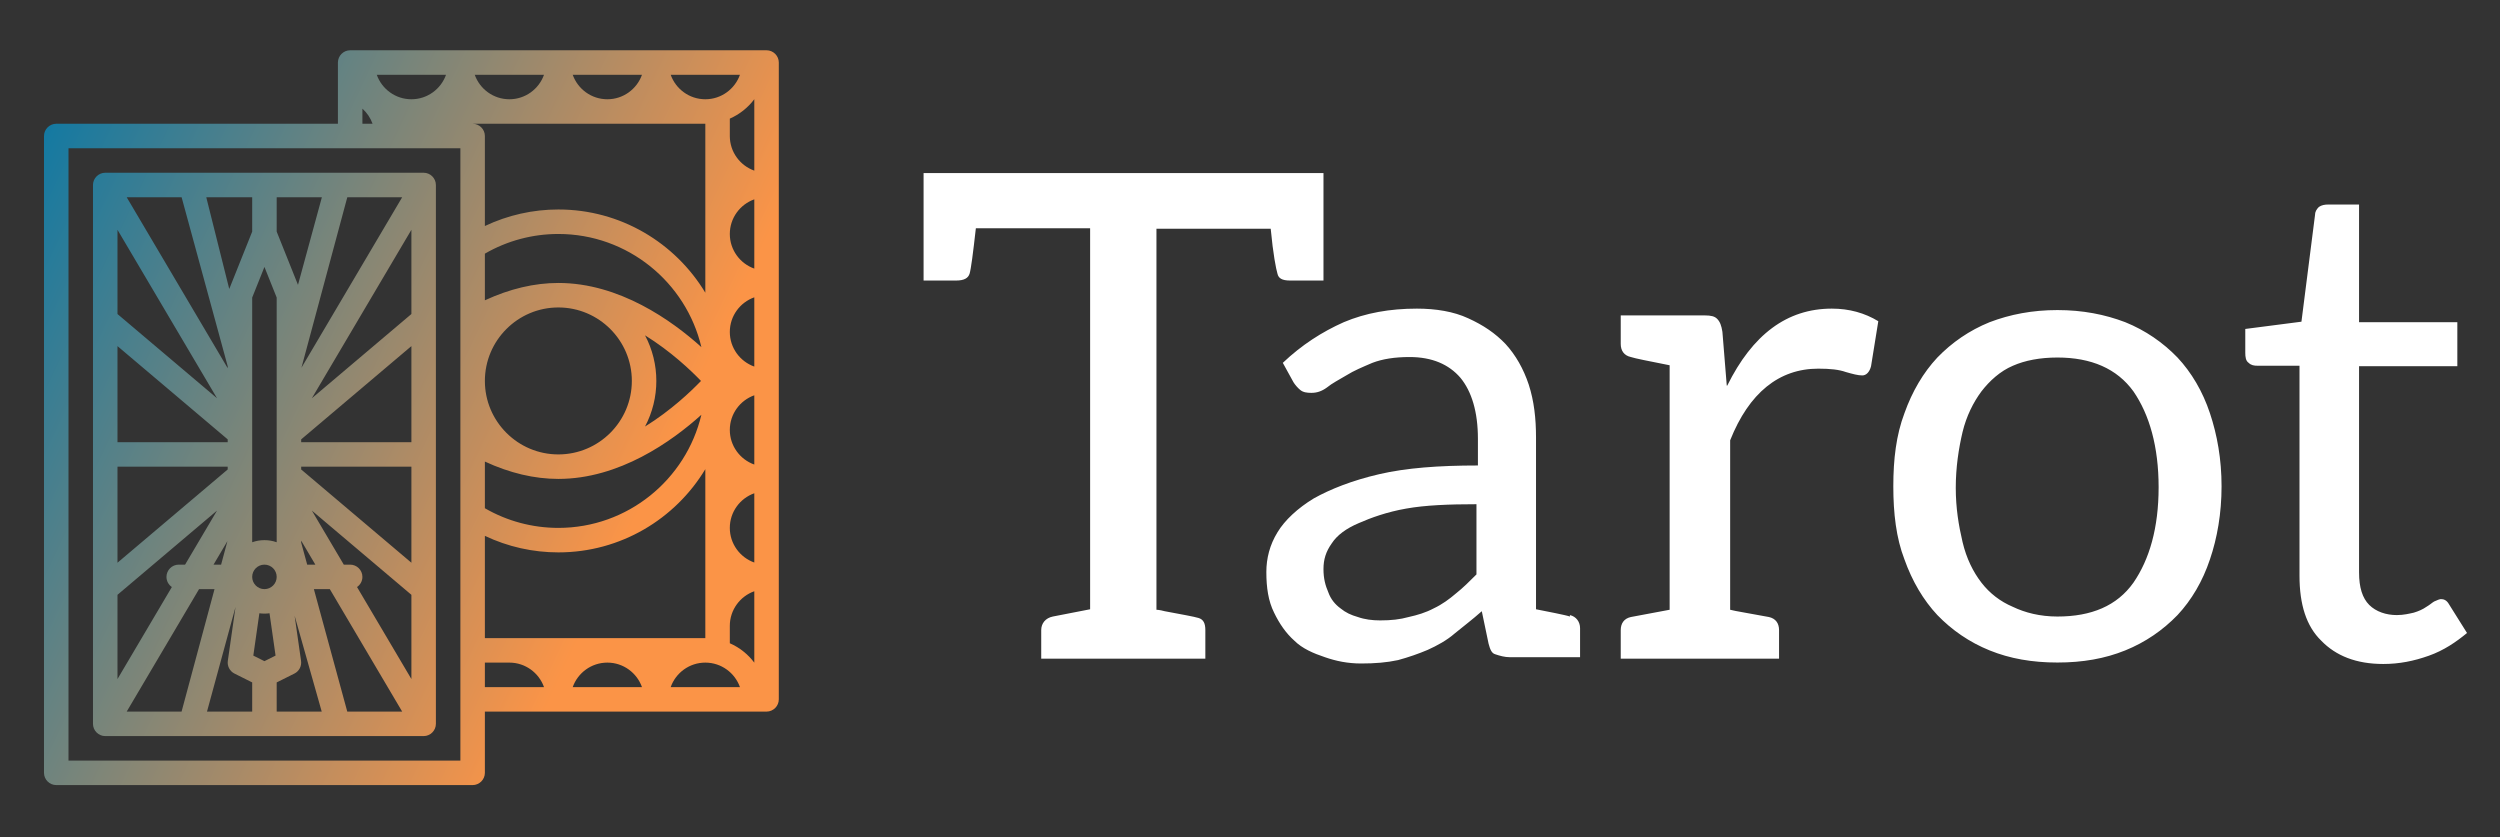 <?xml version="1.0" encoding="UTF-8" standalone="no"?>
<!DOCTYPE svg PUBLIC "-//W3C//DTD SVG 1.1//EN" "http://www.w3.org/Graphics/SVG/1.1/DTD/svg11.dtd">
<svg width="100%" height="100%" viewBox="0 0 227 76" version="1.1" xmlns="http://www.w3.org/2000/svg" xmlns:xlink="http://www.w3.org/1999/xlink" xml:space="preserve" xmlns:serif="http://www.serif.com/" style="fill-rule:evenodd;clip-rule:evenodd;stroke-linejoin:round;stroke-miterlimit:2;">
    <rect x="0" y="0" width="227" height="76" fill="#333333" stroke="none"/>
    <g transform="matrix(1,0,0,1,-36,-112)">
        <rect x="0" y="0" width="300" height="300" style="fill:rgb(205,255,109);fill-opacity:0;"/>
    </g>
    <g id="_13337377-7e08-4075-bcbe-a0c2ef9c2412" serif:id="13337377-7e08-4075-bcbe-a0c2ef9c2412" transform="matrix(4.396,0,0,4.396,82.498,-0.947)">
        <path d="M8.57,3.79L0.31,3.79L0.31,6.01L0.98,6.01C1.15,6.01 1.23,5.96 1.26,5.87C1.29,5.77 1.33,5.46 1.39,4.93L3.75,4.93L3.75,12.8C3.39,12.87 3.14,12.92 2.98,12.95C2.83,12.98 2.74,13.09 2.74,13.23L2.74,13.82L6.13,13.82L6.13,13.23C6.13,13.09 6.09,13.01 5.99,12.98C5.89,12.95 5.66,12.91 5.29,12.84C5.18,12.81 5.12,12.81 5.12,12.81L5.12,4.94L7.48,4.94C7.53,5.47 7.59,5.77 7.62,5.87C7.64,5.96 7.71,6.01 7.88,6.01L8.57,6.01L8.57,3.79ZM13.66,12.95C13.58,12.92 13.16,12.84 12.96,12.8L12.96,9.25C12.96,8.86 12.92,8.5 12.81,8.16C12.7,7.83 12.54,7.55 12.33,7.32C12.12,7.1 11.87,6.93 11.56,6.79C11.26,6.65 10.89,6.59 10.5,6.59C9.94,6.59 9.44,6.68 8.99,6.87C8.54,7.07 8.12,7.34 7.73,7.71L7.95,8.11C7.98,8.16 8.04,8.23 8.09,8.27C8.15,8.32 8.23,8.33 8.32,8.33C8.43,8.33 8.53,8.3 8.64,8.22C8.75,8.13 8.89,8.06 9.04,7.97C9.2,7.87 9.37,7.8 9.58,7.71C9.79,7.63 10.04,7.59 10.35,7.59C10.81,7.59 11.16,7.74 11.4,8.02C11.63,8.3 11.76,8.72 11.76,9.28L11.76,9.83C10.95,9.83 10.28,9.88 9.72,10.01C9.16,10.14 8.71,10.32 8.37,10.51C8.04,10.71 7.77,10.96 7.62,11.21C7.46,11.47 7.39,11.75 7.39,12.03C7.39,12.35 7.43,12.63 7.55,12.87C7.66,13.1 7.8,13.3 7.97,13.45C8.13,13.61 8.36,13.71 8.6,13.79C8.83,13.87 9.07,13.92 9.35,13.92C9.63,13.92 9.88,13.9 10.11,13.85C10.33,13.79 10.53,13.72 10.72,13.64C10.92,13.55 11.12,13.44 11.28,13.3C11.45,13.16 11.65,13.01 11.84,12.84L11.98,13.51C12.01,13.62 12.04,13.71 12.12,13.73C12.21,13.76 12.31,13.79 12.42,13.79L13.87,13.79L13.87,13.19C13.87,13.06 13.79,12.95 13.66,12.92L13.66,12.95ZM11.73,12.08C11.59,12.22 11.45,12.36 11.31,12.47C11.17,12.59 11.02,12.7 10.85,12.78C10.68,12.87 10.51,12.92 10.33,12.96C10.15,13.01 9.97,13.03 9.74,13.03C9.58,13.03 9.42,13.01 9.28,12.96C9.14,12.92 9.03,12.87 8.92,12.78C8.81,12.7 8.72,12.59 8.67,12.45C8.61,12.31 8.57,12.17 8.57,11.97C8.57,11.77 8.62,11.61 8.74,11.44C8.85,11.27 9.04,11.13 9.3,11.02C9.55,10.91 9.88,10.79 10.28,10.72C10.67,10.65 11.16,10.63 11.73,10.63L11.73,12.08ZM16.9,8.18L16.81,7.07C16.79,6.94 16.76,6.86 16.7,6.8C16.65,6.75 16.58,6.73 16.44,6.73L14.71,6.73L14.71,7.32C14.71,7.46 14.78,7.56 14.92,7.59C15.01,7.62 15.27,7.67 15.72,7.76L15.72,12.81L14.92,12.96C14.78,12.99 14.71,13.09 14.71,13.23L14.71,13.82L17.98,13.82L17.98,13.23C17.98,13.09 17.91,12.99 17.77,12.96C17.35,12.88 17.08,12.84 16.97,12.81L16.97,9.31C17.36,8.33 17.98,7.83 18.79,7.83C19.04,7.83 19.22,7.85 19.36,7.9C19.5,7.94 19.61,7.97 19.7,7.97C19.78,7.97 19.85,7.9 19.88,7.78L20.03,6.85C19.75,6.68 19.43,6.59 19.07,6.59C18.14,6.59 17.43,7.13 16.91,8.18L16.9,8.18ZM23.73,6.62C23.21,6.62 22.75,6.71 22.33,6.87C21.91,7.04 21.55,7.29 21.25,7.6C20.96,7.91 20.73,8.3 20.57,8.75C20.4,9.2 20.34,9.7 20.34,10.26C20.34,10.82 20.4,11.33 20.57,11.77C20.73,12.22 20.96,12.61 21.25,12.92C21.55,13.23 21.91,13.48 22.33,13.65C22.75,13.82 23.21,13.9 23.73,13.9C24.25,13.9 24.71,13.82 25.13,13.65C25.55,13.48 25.91,13.23 26.21,12.92C26.5,12.61 26.73,12.22 26.88,11.77C27.03,11.33 27.12,10.82 27.12,10.26C27.12,9.7 27.03,9.2 26.88,8.75C26.73,8.3 26.5,7.91 26.21,7.6C25.91,7.29 25.55,7.04 25.13,6.87C24.71,6.71 24.25,6.62 23.73,6.62ZM23.73,12.95C23.37,12.95 23.06,12.87 22.81,12.75C22.55,12.64 22.33,12.47 22.16,12.25C21.99,12.03 21.85,11.75 21.77,11.41C21.69,11.07 21.63,10.71 21.63,10.29C21.63,9.87 21.69,9.48 21.77,9.14C21.85,8.81 21.99,8.53 22.16,8.3C22.33,8.08 22.55,7.88 22.81,7.77C23.06,7.66 23.37,7.6 23.73,7.6C24.43,7.6 24.96,7.83 25.3,8.3C25.63,8.78 25.82,9.44 25.82,10.28C25.82,11.12 25.63,11.77 25.3,12.25C24.96,12.73 24.43,12.95 23.73,12.95ZM30.46,13.93C30.79,13.93 31.09,13.87 31.4,13.76C31.71,13.65 31.96,13.48 32.19,13.29L31.82,12.7C31.77,12.61 31.71,12.59 31.65,12.59C31.63,12.59 31.57,12.61 31.51,12.64C31.46,12.67 31.42,12.71 31.35,12.75C31.28,12.8 31.19,12.84 31.09,12.87C31,12.89 30.88,12.92 30.74,12.92C30.52,12.92 30.31,12.85 30.17,12.71C30.03,12.57 29.96,12.35 29.96,12.04L29.96,7.78L31.99,7.78L31.99,6.87L29.96,6.87L29.96,4.44L29.33,4.44C29.25,4.44 29.19,4.45 29.13,4.49C29.08,4.54 29.05,4.59 29.05,4.66L28.77,6.86L27.61,7.01L27.61,7.5C27.61,7.59 27.62,7.67 27.68,7.71C27.73,7.76 27.79,7.77 27.87,7.77L28.73,7.77L28.73,12.11C28.73,12.7 28.87,13.15 29.18,13.45C29.48,13.76 29.9,13.93 30.46,13.93Z" style="fill:white;fill-rule:nonzero;"/>
    </g>
    <g id="_353f6d70-5b68-4815-b65b-ea9fd61a3c24" serif:id="353f6d70-5b68-4815-b65b-ea9fd61a3c24" transform="matrix(0.139,0,0,0.139,1.771,2.341)">
        <path d="M488,16L216,16C211.611,16 208,19.611 208,24L208,64L24,64C19.611,64 16,67.611 16,72L16,488C16,492.389 19.611,496 24,496L296,496C300.389,496 304,492.389 304,488L304,448L488,448C492.389,448 496,444.389 496,440L496,24C496,19.611 492.389,16 488,16ZM448,48C437.571,48 428.679,41.311 425.376,32L470.624,32C467.321,41.311 458.429,48 448,48ZM384,48C373.571,48 364.679,41.311 361.376,32L406.624,32C403.321,41.311 394.429,48 384,48ZM320,48C309.571,48 300.679,41.311 297.376,32L342.624,32C339.321,41.311 330.429,48 320,48ZM256,48C245.571,48 236.679,41.311 233.376,32L278.624,32C275.321,41.311 266.429,48 256,48ZM448,64L448,174.369C428.385,141.819 392.694,120 352,120C335.397,119.99 318.999,123.68 304,130.801L304,72C304,67.611 300.389,64 296,64L448,64ZM304,148.855C318.549,140.439 335.049,136 352,136C397.331,136 435.42,167.583 445.428,209.9C426.096,192.486 391.832,168 352,168C336.36,168 320.26,171.807 304,179.33L304,148.855ZM445.173,232C438.616,238.833 425.565,251.281 408.618,261.791C413.474,252.613 416.009,242.384 416,232C416.009,221.616 413.474,211.386 408.618,202.208C425.567,212.719 438.618,225.169 445.173,232ZM352,184C378.468,184 400,205.533 400,232C400,258.467 378.468,280 352,280C325.532,280 304,258.467 304,232C304,205.533 325.532,184 352,184ZM352,296C391.832,296 426.096,271.514 445.428,254.1C435.42,296.417 397.331,328 352,328C335.061,328 318.547,323.566 304,315.152L304,284.67C320.259,292.193 336.359,296 352,296ZM304,333.199C318.999,340.318 335.397,344.008 352,344C392.694,344 428.385,322.181 448,289.631L448,400L304,400L304,333.199ZM384,416C394.429,416 403.321,422.689 406.624,432L361.376,432C364.679,422.689 373.571,416 384,416ZM448,416C458.429,416 467.321,422.689 470.624,432L425.376,432C428.679,422.689 437.571,416 448,416ZM464,403.35L464,392C464,381.571 470.689,372.679 480,369.376L480,416.028C475.846,410.497 470.334,406.13 464,403.35ZM464,328C464,317.571 470.689,308.679 480,305.376L480,350.624C470.689,347.321 464,338.429 464,328ZM464,264C464,253.571 470.689,244.679 480,241.376L480,286.624C470.689,283.321 464,274.429 464,264ZM464,200C464,189.571 470.689,180.679 480,177.376L480,222.624C470.689,219.321 464,210.429 464,200ZM464,136C464,125.571 470.689,116.679 480,113.376L480,158.624C470.689,155.321 464,146.429 464,136ZM464,72L464,60.65C470.334,57.87 475.846,53.503 480,47.972L480,94.624C470.689,91.321 464,82.429 464,72ZM224,54.131C226.998,56.815 229.276,60.209 230.624,64L224,64L224,54.131ZM288,480L32,480L32,80L288,80L288,480ZM304,416L320,416C330.429,416 339.321,422.689 342.624,432L304,432L304,416ZM264,96L56,96C51.611,96 48,99.611 48,104L48,456C48,460.389 51.611,464 56,464L264,464C268.389,464 272,460.389 272,456L272,104C272,99.611 268.389,96 264,96ZM152,360C152,355.589 155.589,352 160,352C164.411,352 168,355.589 168,360C168,364.411 164.411,368 160,368C155.589,368 152,364.411 152,360ZM160,157.541L168,177.541L168,337.377C165.496,336.489 162.804,336.001 160,336.001C157.196,336.001 154.504,336.489 152,337.377L152,177.541L160,157.541ZM136,272L64,272L64,209.249L136,270.172L136,272ZM64,288L136,288L136,289.828L64,350.751L64,288ZM131.695,352L126.747,352L135.831,336.626L131.695,352ZM167.265,411.423L160,415.056L152.735,411.424L156.686,383.767C157.77,383.917 158.875,384.001 160,384.001C161.125,384.001 162.23,383.917 163.314,383.767L167.265,411.423ZM184,337.597L184,336.341L193.253,352L187.928,352L184,337.597ZM184.077,289.894L184,289.985L184,288L256,288L256,350.751L184.077,289.894ZM256,272L184,272L184,270.172L256,209.249L256,272ZM181.914,169.245L168,134.459L168,112L197.526,112L181.914,169.245ZM214.132,112L249.98,112L184.169,223.373L214.132,112ZM152,134.459L137.012,171.929L122.003,112L152,112L152,134.459ZM136,222.402L136,223.658L70.02,112L105.89,112L136,222.402ZM129.03,243.314L64,188.289L64,133.264L129.03,243.314ZM64,371.711L129.029,316.686L108.162,352L104,352C99.611,352 96,355.611 96,360C96,362.654 97.321,365.14 99.519,366.627L64,426.736L64,371.711ZM117.292,368L127.39,368L105.867,448L70.02,448L117.292,368ZM141.107,379.675L136.08,414.868C135.595,418.268 137.351,421.618 140.422,423.155L152,428.944L152,448L122.474,448L141.107,379.675ZM168,428.944L179.578,423.155C182.649,421.618 184.405,418.268 183.92,414.868L179.708,385.382L197.423,448L168,448L168,428.944ZM192.292,368L202.708,368L249.981,448L214.111,448L192.292,368ZM220.481,366.627C222.679,365.14 224,362.654 224,360C224,355.611 220.389,352 216,352L211.838,352L190.971,316.687L256,371.711L256,426.736L220.481,366.627ZM256,188.289L190.971,243.314L256,133.264L256,188.289Z" style="fill:url(#_Linear1);fill-rule:nonzero;"/>
    </g>
    <defs>
        <linearGradient id="_Linear1" x1="0" y1="0" x2="1" y2="0" gradientUnits="userSpaceOnUse" gradientTransform="matrix(435.028,202.857,-202.857,435.028,16,16)"><stop offset="0" style="stop-color:rgb(9,120,166);stop-opacity:1"/><stop offset="1" style="stop-color:rgb(251,148,71);stop-opacity:1"/></linearGradient>
    </defs>
</svg>
